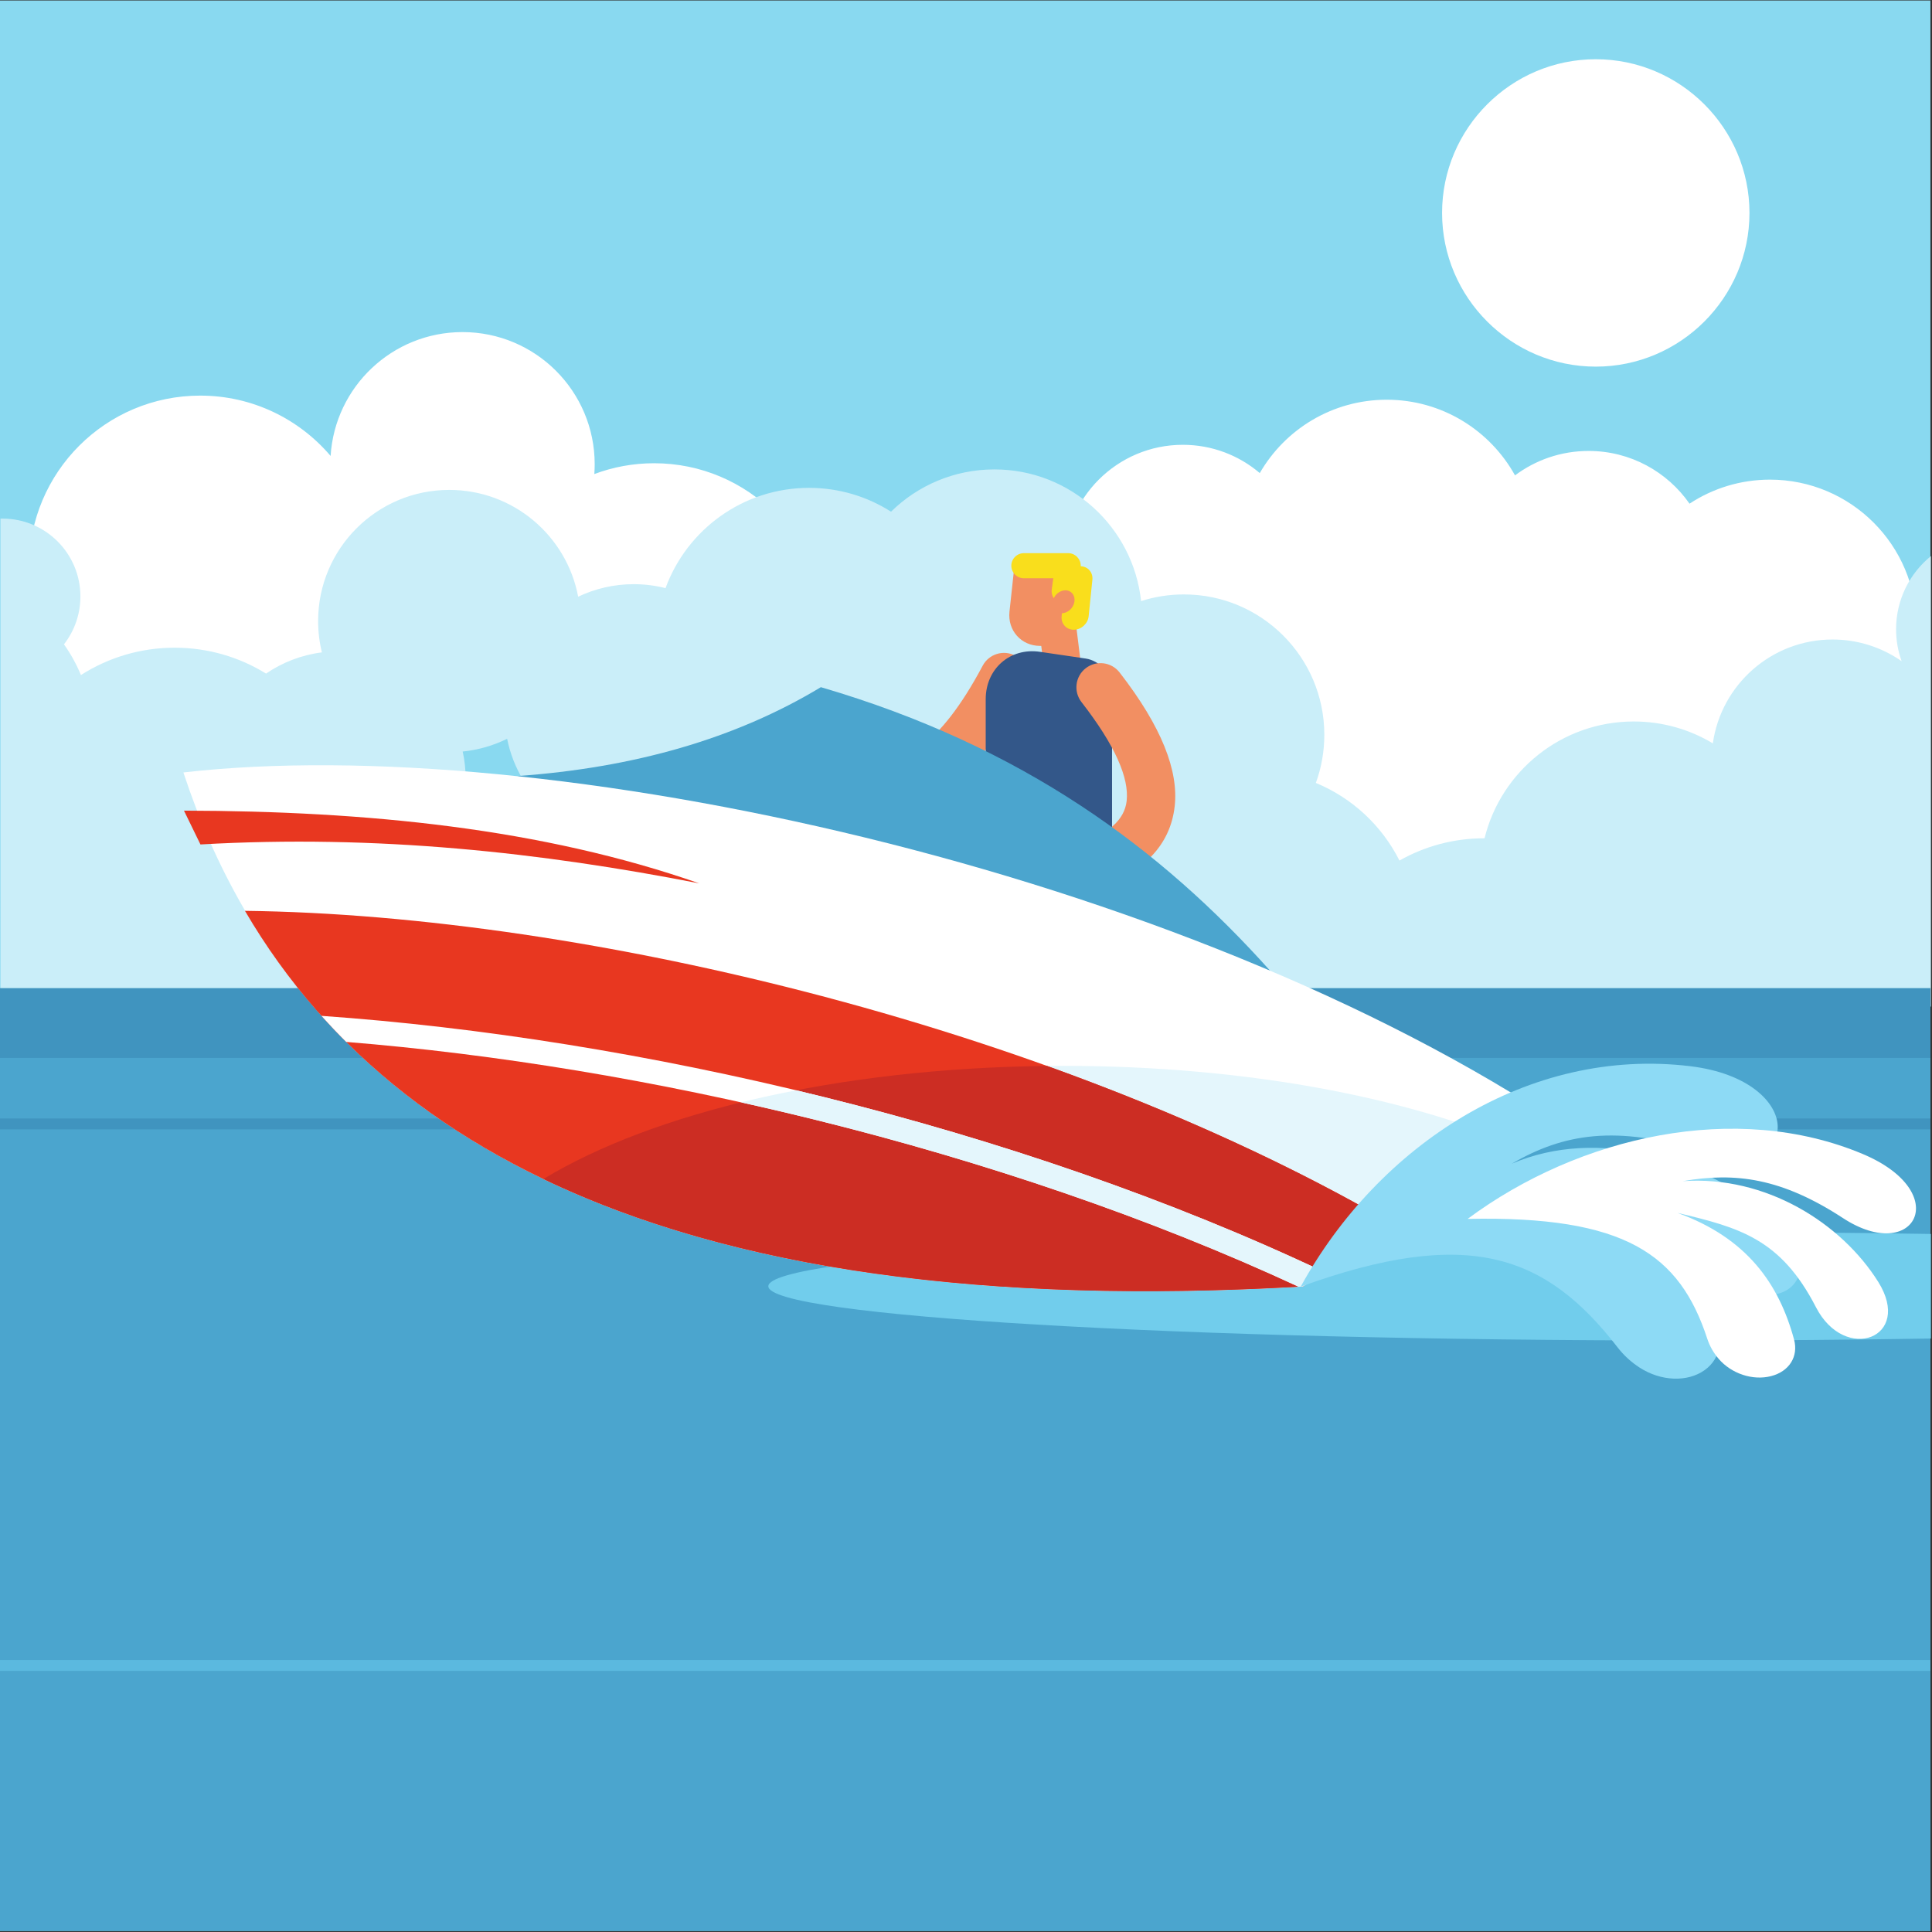 <?xml version="1.0" encoding="UTF-8" standalone="no"?>
<!-- Created with Inkscape (http://www.inkscape.org/) -->

<svg
   version="1.1"
   id="svg1"
   width="880"
   height="880"
   viewBox="0 0 880 880"
   sodipodi:docname="speed-boat-on-sea.svg"
   inkscape:version="1.3.2 (091e20e, 2023-11-25, custom)"
   xmlns:inkscape="http://www.inkscape.org/namespaces/inkscape"
   xmlns:sodipodi="http://sodipodi.sourceforge.net/DTD/sodipodi-0.dtd"
   xmlns="http://www.w3.org/2000/svg"
   xmlns:svg="http://www.w3.org/2000/svg">
  <rect x="0" y="0" width="880" height="880" fill="#333333" stroke="none"/>
  <defs
     id="defs1">
    <clipPath
       clipPathUnits="userSpaceOnUse"
       id="clipPath4">
      <path
         d="M 0,660 H 660 V 0 H 0 Z"
         transform="translate(-542.69,-505.951)"
         id="path4" />
    </clipPath>
    <clipPath
       clipPathUnits="userSpaceOnUse"
       id="clipPath6">
      <path
         d="M 0,660 H 660 V 0 H 0 Z"
         transform="translate(-659.629,-470.032)"
         id="path6" />
    </clipPath>
    <clipPath
       clipPathUnits="userSpaceOnUse"
       id="clipPath8">
      <path
         d="M 0,660 H 660 V 0 H 0 Z"
         transform="translate(-335.709,-432.603)"
         id="path8" />
    </clipPath>
    <clipPath
       clipPathUnits="userSpaceOnUse"
       id="clipPath10">
      <path
         d="M 0,660 H 660 V 0 H 0 Z"
         transform="translate(-346.428,-465.605)"
         id="path10" />
    </clipPath>
    <clipPath
       clipPathUnits="userSpaceOnUse"
       id="clipPath12">
      <path
         d="M 0,660 H 660 V 0 H 0 Z"
         transform="translate(-353.972,-453.437)"
         id="path12" />
    </clipPath>
    <clipPath
       clipPathUnits="userSpaceOnUse"
       id="clipPath14">
      <path
         d="M 0,660 H 660 V 0 H 0 Z"
         transform="translate(-355.249,-437.333)"
         id="path14" />
    </clipPath>
    <clipPath
       clipPathUnits="userSpaceOnUse"
       id="clipPath16">
      <path
         d="M 0,660 H 660 V 0 H 0 Z"
         id="path16" />
    </clipPath>
    <clipPath
       clipPathUnits="userSpaceOnUse"
       id="clipPath18">
      <path
         d="M 0,660 H 660 V 0 H 0 Z"
         id="path18" />
    </clipPath>
    <clipPath
       clipPathUnits="userSpaceOnUse"
       id="clipPath20">
      <path
         d="M 0,660 H 660 V 0 H 0 Z"
         transform="translate(-659.629,-238.46)"
         id="path20" />
    </clipPath>
    <clipPath
       clipPathUnits="userSpaceOnUse"
       id="clipPath22">
      <path
         d="M 0,660 H 660 V 0 H 0 Z"
         transform="translate(-369.438,-420.18)"
         id="path22" />
    </clipPath>
    <clipPath
       clipPathUnits="userSpaceOnUse"
       id="clipPath24">
      <path
         d="M 0,660 H 660 V 0 H 0 Z"
         id="path24" />
    </clipPath>
    <clipPath
       clipPathUnits="userSpaceOnUse"
       id="clipPath26">
      <path
         d="M 0,660 H 660 V 0 H 0 Z"
         transform="translate(-176.577,-394.877)"
         id="path26" />
    </clipPath>
    <clipPath
       clipPathUnits="userSpaceOnUse"
       id="clipPath28">
      <path
         d="M 0,660 H 660 V 0 H 0 Z"
         transform="translate(-535.671,-274.327)"
         id="path28" />
    </clipPath>
    <clipPath
       clipPathUnits="userSpaceOnUse"
       id="clipPath30">
      <path
         d="M 0,660 H 660 V 0 H 0 Z"
         transform="translate(-185.607,-257.214)"
         id="path30" />
    </clipPath>
    <clipPath
       clipPathUnits="userSpaceOnUse"
       id="clipPath32">
      <path
         d="M 0,660 H 660 V 0 H 0 Z"
         transform="translate(-83.672,-348.846)"
         id="path32" />
    </clipPath>
    <clipPath
       clipPathUnits="userSpaceOnUse"
       id="clipPath34">
      <path
         d="M 0,660 H 660 V 0 H 0 Z"
         transform="translate(-185.621,-257.223)"
         id="path34" />
    </clipPath>
    <clipPath
       clipPathUnits="userSpaceOnUse"
       id="clipPath36">
      <path
         d="M 0,660 H 660 V 0 H 0 Z"
         transform="translate(-109.826,-312.966)"
         id="path36" />
    </clipPath>
    <clipPath
       clipPathUnits="userSpaceOnUse"
       id="clipPath38">
      <path
         d="M 0,660 H 660 V 0 H 0 Z"
         transform="translate(-253.148,-283.421)"
         id="path38" />
    </clipPath>
    <clipPath
       clipPathUnits="userSpaceOnUse"
       id="clipPath40">
      <path
         d="M 0,660 H 660 V 0 H 0 Z"
         transform="translate(-444.339,-220.459)"
         id="path40" />
    </clipPath>
    <clipPath
       clipPathUnits="userSpaceOnUse"
       id="clipPath42">
      <path
         d="M 0,660 H 660 V 0 H 0 Z"
         transform="translate(-62.847,-383.073)"
         id="path42" />
    </clipPath>
    <clipPath
       clipPathUnits="userSpaceOnUse"
       id="clipPath44">
      <path
         d="M 0,660 H 660 V 0 H 0 Z"
         transform="translate(-501.368,-243.607)"
         id="path44" />
    </clipPath>
    <clipPath
       clipPathUnits="userSpaceOnUse"
       id="clipPath46">
      <path
         d="M 0,660 H 660 V 0 H 0 Z"
         transform="translate(-349.771,-471.032)"
         id="path46" />
    </clipPath>
    <clipPath
       clipPathUnits="userSpaceOnUse"
       id="clipPath48">
      <path
         d="M 0,660 H 660 V 0 H 0 Z"
         transform="translate(-369.033,-466.567)"
         id="path48" />
    </clipPath>
    <clipPath
       clipPathUnits="userSpaceOnUse"
       id="clipPath50">
      <path
         d="M 0,660 H 660 V 0 H 0 Z"
         transform="translate(-365.04,-466.655)"
         id="path50" />
    </clipPath>
    <clipPath
       clipPathUnits="userSpaceOnUse"
       id="clipPath52">
      <path
         d="M 0,660 H 660 V 0 H 0 Z"
         transform="translate(-363.945,-458.348)"
         id="path52" />
    </clipPath>
    <clipPath
       clipPathUnits="userSpaceOnUse"
       id="clipPath54">
      <path
         d="M 0,660 H 660 V 0 H 0 Z"
         transform="translate(-545.14,-534.754)"
         id="path54" />
    </clipPath>
    <clipPath
       clipPathUnits="userSpaceOnUse"
       id="clipPath56">
      <path
         d="M 0,660 H 660 V 0 H 0 Z"
         id="path56" />
    </clipPath>
  </defs>
  <sodipodi:namedview
     id="namedview1"
     pagecolor="#ffffff"
     bordercolor="#000000"
     borderopacity="0.25"
     inkscape:showpageshadow="2"
     inkscape:pageopacity="0.0"
     inkscape:pagecheckerboard="0"
     inkscape:deskcolor="#d1d1d1"
     inkscape:zoom="0.67272727"
     inkscape:cx="439.25676"
     inkscape:cy="440"
     inkscape:window-width="1440"
     inkscape:window-height="830"
     inkscape:window-x="-6"
     inkscape:window-y="-6"
     inkscape:window-maximized="1"
     inkscape:current-layer="g1">
    <inkscape:page
       x="0"
       y="0"
       inkscape:label="1"
       id="page1"
       width="880"
       height="880"
       margin="0.495 0.495 0 0"
       bleed="0" />
  </sodipodi:namedview>
  <g
     id="g1"
     inkscape:groupmode="layer"
     inkscape:label="1">
    <g
       id="group-MC0">
      <path
         id="path2"
         d="M 0,0.371 H 659.629 V 660 H 0 Z"
         style="fill:#89d9f0;fill-opacity:1;fill-rule:nonzero;stroke:none"
         transform="matrix(1.333,0,0,-1.333,0,880)" />
      <path
         id="path3"
         d="m 0,0 c 14.281,0 26.896,-7.127 34.488,-18.017 7.889,5.192 17.332,8.213 27.483,8.213 27.652,0 50.068,-22.416 50.068,-50.067 0,-27.65 -22.416,-50.067 -50.068,-50.067 -9.835,0 -19.008,2.839 -26.746,7.738 -6.581,-12.117 -19.417,-20.342 -34.174,-20.342 -5.27,0 -10.294,1.051 -14.875,2.95 -3.962,-30.7 -30.198,-54.419 -61.979,-54.419 -34.514,0 -62.497,27.981 -62.497,62.497 0,12.4 3.613,23.957 9.84,33.676 -3.255,-0.841 -6.669,-1.29 -10.188,-1.29 -22.431,0 -40.614,18.184 -40.614,40.615 0,22.43 18.183,40.614 40.614,40.614 10.027,0 19.204,-3.636 26.288,-9.659 8.653,14.982 24.841,25.063 43.386,25.063 18.868,0 35.295,-10.439 43.829,-25.855 C -18.133,-3.105 -9.43,0 0,0 m -474.416,18.906 c 17.853,0 33.834,-8.002 44.558,-20.613 1.468,23.618 21.085,42.32 45.073,42.32 24.945,0 45.166,-20.22 45.166,-45.165 0,-1.125 -0.042,-2.241 -0.123,-3.346 6.356,2.388 13.24,3.696 20.43,3.696 32.099,0 58.119,-26.021 58.119,-58.12 0,-32.098 -26.02,-58.12 -58.119,-58.12 -32.099,0 -58.12,26.022 -58.12,58.12 0,4.644 0.548,9.16 1.577,13.489 -2.887,-0.579 -5.873,-0.885 -8.93,-0.885 -12.108,0 -23.102,4.765 -31.211,12.522 0.031,-0.786 0.051,-1.575 0.051,-2.368 0,-32.292 -26.178,-58.47 -58.471,-58.47 -32.292,0 -58.47,26.178 -58.47,58.47 0,32.292 26.178,58.47 58.47,58.47"
         style="fill:#ffffff;fill-opacity:1;fill-rule:evenodd;stroke:none"
         transform="matrix(1.333,0,0,-1.333,723.586,205.399)"
         clip-path="url(#clipPath4)" />
      <path
         id="path5"
         d="m 0,0 v -153.831 c -9.038,-11.521 -23.086,-18.922 -38.864,-18.922 -15.122,0 -28.655,6.801 -37.711,17.51 -5.355,-2.898 -11.27,-4.895 -17.54,-5.783 -2.905,-29.772 -28.003,-53.042 -58.538,-53.042 -24.08,0 -44.776,14.471 -53.877,35.19 -7.486,-3.742 -15.929,-5.849 -24.867,-5.849 -30.763,0 -55.704,24.939 -55.704,55.704 0,9.782 2.526,18.972 6.953,26.962 -1.193,0.726 -2.352,1.503 -3.473,2.328 -7.706,-9.506 -19.475,-15.584 -32.664,-15.584 -22.73,0 -41.241,18.043 -42,40.588 -7.437,-4.073 -15.972,-6.392 -25.049,-6.392 -7.861,0 -15.315,1.741 -22.003,4.854 -7.696,-12.911 -21.795,-21.56 -37.917,-21.56 -21.38,0 -39.206,15.209 -43.253,35.398 -4.662,-2.296 -9.781,-3.807 -15.183,-4.356 0.663,-3.024 1.016,-6.165 1.016,-9.389 0,-20.419 -14.033,-37.559 -32.98,-42.308 7.02,-8.057 11.273,-18.588 11.273,-30.112 0,-25.332 -20.535,-45.867 -45.867,-45.867 -24.034,0 -43.748,18.488 -45.703,42.017 -8.253,-4.892 -17.882,-7.705 -28.172,-7.705 -6.118,0 -12.004,0.993 -17.506,2.827 V 12.8 c 0.233,0.007 0.466,0.011 0.7,0.011 14.696,0 26.609,-11.913 26.609,-26.609 0,-6.165 -2.097,-11.84 -5.616,-16.351 2.303,-3.252 4.251,-6.772 5.791,-10.504 9.249,5.918 20.242,9.349 32.037,9.349 11.452,0 22.146,-3.238 31.224,-8.843 5.569,3.809 12.066,6.361 19.082,7.246 -0.841,3.429 -1.289,7.011 -1.289,10.7 0,24.75 20.064,44.816 44.815,44.816 21.907,0 40.14,-15.72 44.041,-36.494 5.75,2.744 12.185,4.282 18.981,4.282 3.752,0 7.394,-0.47 10.871,-1.351 7.322,19.994 26.519,34.263 49.049,34.263 10.306,0 19.912,-2.987 28.005,-8.141 9.097,8.932 21.562,14.443 35.318,14.443 26.012,0 47.42,-19.7 50.126,-44.993 4.616,1.478 9.537,2.278 14.646,2.278 26.491,0 47.966,-21.476 47.966,-47.966 0,-5.778 -1.022,-11.317 -2.893,-16.447 12.412,-5.121 22.566,-14.597 28.566,-26.524 8.545,4.841 18.422,7.609 28.947,7.609 l 0.125,-0.003 c 5.646,22.918 26.332,39.916 50.991,39.916 9.884,0 19.127,-2.732 27.02,-7.478 2.833,20.057 20.066,35.488 40.905,35.488 8.775,0 16.911,-2.739 23.603,-7.405 -1.226,3.406 -1.896,7.078 -1.896,10.906 0,10.09 4.64,19.096 11.905,25.002"
         style="fill:#caeef9;fill-opacity:1;fill-rule:evenodd;stroke:none"
         transform="matrix(1.333,0,0,-1.333,879.505,253.291)"
         clip-path="url(#clipPath6)" />
      <path
         id="path7"
         d="m 0,0 c 2.14,4.015 7.131,5.533 11.144,3.393 4.015,-2.141 5.534,-7.132 3.393,-11.146 -8.692,-16.332 -17.276,-26.769 -25.784,-33.102 -9.362,-6.969 -18.544,-9.099 -27.625,-8.507 -4.549,0.285 -8.006,4.206 -7.72,8.755 0.285,4.55 4.205,8.007 8.755,7.721 5.426,-0.354 10.982,0.971 16.768,5.277 C -14.429,-22.667 -7.455,-14.005 0,0"
         style="fill:#f28f62;fill-opacity:1;fill-rule:evenodd;stroke:none"
         transform="matrix(1.333,0,0,-1.333,447.612,303.197)"
         clip-path="url(#clipPath8)" />
      <path
         id="path9"
         d="M 0,0 H 23.476 L 20.633,-26.26 H 8.896 c -6.457,0 -11.167,5.282 -10.468,11.738 z"
         style="fill:#f28f62;fill-opacity:1;fill-rule:evenodd;stroke:none"
         transform="matrix(1.333,0,0,-1.333,461.904,259.194)"
         clip-path="url(#clipPath10)" />
      <path
         id="path11"
         d="m 0,0 h 12.779 l 2.366,-19.169 H 2.364 Z"
         style="fill:#f28f62;fill-opacity:1;fill-rule:evenodd;stroke:none"
         transform="matrix(1.333,0,0,-1.333,471.962,275.418)"
         clip-path="url(#clipPath12)" />
      <path
         id="path13"
         d="m 0,0 15.622,-2.298 c 4.967,-0.731 9.029,-5.479 9.029,-10.554 V -61.86 c 0,-5.074 -4.062,-8.626 -9.029,-7.896 l -25.111,3.694 c -4.967,0.73 -9.031,5.48 -9.031,10.553 v 39.314 C -18.52,-5.789 -10.186,1.499 0,0"
         style="fill:#335789;fill-opacity:1;fill-rule:evenodd;stroke:none"
         transform="matrix(1.333,0,0,-1.333,473.665,296.889)"
         clip-path="url(#clipPath14)" />
      <path
         id="path15"
         d="M 0,0.371 H 659.629 V 322.483 H 0 Z"
         style="fill:#4ba5ce;fill-opacity:1;fill-rule:evenodd;stroke:none"
         transform="matrix(1.333,0,0,-1.333,0,880)"
         clip-path="url(#clipPath16)" />
      <path
         id="path17"
         d="m 0,274.266 h 659.629 v 3.715 H 0 Z"
         style="fill:#4094bf;fill-opacity:1;fill-rule:evenodd;stroke:none"
         transform="matrix(1.333,0,0,-1.333,0,880)"
         clip-path="url(#clipPath18)" />
      <path
         id="path19"
         d="m 0,0 v -35.729 c -26.674,-0.436 -54.766,-0.671 -83.787,-0.671 -173.125,0 -313.468,8.299 -313.468,18.535 0,10.237 140.343,18.535 313.468,18.535 C -54.766,0.67 -26.674,0.436 0,0"
         style="fill:#71cdec;fill-opacity:1;fill-rule:evenodd;stroke:none"
         transform="matrix(1.333,0,0,-1.333,879.505,562.053)"
         clip-path="url(#clipPath20)" />
      <path
         id="path21"
         d="M 0,0 C -2.783,3.604 -2.118,8.783 1.486,11.566 5.09,14.349 10.269,13.684 13.052,10.08 27.46,-8.493 33.218,-23.52 31.861,-35.633 30.348,-49.154 20.956,-58.267 5.396,-63.924 c -4.283,-1.553 -9.012,0.661 -10.565,4.942 -1.552,4.283 0.661,9.012 4.943,10.564 9.379,3.411 14.954,8.153 15.674,14.594 C 16.327,-25.976 11.584,-14.931 0,0"
         style="fill:#f28f62;fill-opacity:1;fill-rule:evenodd;stroke:none"
         transform="matrix(1.333,0,0,-1.333,492.583,319.76)"
         clip-path="url(#clipPath22)" />
      <path
         id="path23"
         d="m 0,298.676 h 659.629 v 23.808 H 0 Z"
         style="fill:#4094bf;fill-opacity:1;fill-rule:evenodd;stroke:none"
         transform="matrix(1.333,0,0,-1.333,0,880)"
         clip-path="url(#clipPath24)" />
      <path
         id="path25"
         d="M 0,0 C 39.657,2.804 74.48,12.639 103.867,30.383 172.917,10.189 220.065,-24.821 257.361,-66.494 171.574,-44.33 85.787,-22.165 0,0"
         style="fill:#4ba5ce;fill-opacity:1;fill-rule:evenodd;stroke:none"
         transform="matrix(1.333,0,0,-1.333,235.436,353.498)"
         clip-path="url(#clipPath26)" />
      <path
         id="path27"
         d="M 0,0 C -132.494,88.944 -349.926,135.883 -473.139,121.826 -430.003,-9.581 -300.01,-65.973 -90.662,-53.831 -60.441,-35.888 -30.221,-17.944 0,0"
         style="fill:#ffffff;fill-opacity:1;fill-rule:evenodd;stroke:none"
         transform="matrix(1.333,0,0,-1.333,714.228,514.231)"
         clip-path="url(#clipPath28)" />
      <path
         id="path29"
         d="M 0,0 C 64.708,-31.031 151.518,-42.976 259.402,-36.718 L 337.364,9.571 C 298.134,27.436 241.194,38.679 177.819,38.679 103.765,38.679 38.487,23.332 0,0"
         style="fill:#e4f6fc;fill-opacity:1;fill-rule:evenodd;stroke:none"
         transform="matrix(1.333,0,0,-1.333,247.476,537.048)"
         clip-path="url(#clipPath30)" />
      <path
         id="path31"
         d="m 0,0 c 57.029,-97.552 179.115,-138.917 361.336,-128.35 l 33.417,19.84 C 280.01,-40.887 117.026,-1.391 0,0"
         style="fill:#e83720;fill-opacity:1;fill-rule:evenodd;stroke:none"
         transform="matrix(1.333,0,0,-1.333,111.563,414.872)"
         clip-path="url(#clipPath32)" />
      <path
         id="path33"
         d="m 0,0 c 64.705,-31.033 151.505,-42.984 259.388,-36.727 l 33.417,19.84 C 256.419,4.559 215.176,23.169 172.09,38.638 100.41,37.872 37.497,22.725 0,0"
         style="fill:#cc2d23;fill-opacity:1;fill-rule:evenodd;stroke:none"
         transform="matrix(1.333,0,0,-1.333,247.494,537.036)"
         clip-path="url(#clipPath34)" />
      <path
         id="path35"
         d="m 0,0 c 2.729,-3.041 5.538,-6.013 8.44,-8.902 50.959,-4.119 106.087,-13.15 160.823,-26.736 57.046,-14.16 113.63,-33.266 164.577,-56.904 0.449,0.025 0.894,0.046 1.343,0.072 l 7.921,4.703 C 290.178,-62.649 230.946,-42.448 171.233,-27.627 112.825,-13.129 53.925,-3.776 0,0"
         style="fill:#ffffff;fill-opacity:1;fill-rule:evenodd;stroke:none"
         transform="matrix(1.333,0,0,-1.333,146.434,462.712)"
         clip-path="url(#clipPath36)" />
      <path
         id="path37"
         d="m 0,0 c 8.646,-1.916 17.298,-3.948 25.94,-6.093 57.047,-14.16 113.631,-33.266 164.578,-56.904 0.449,0.025 0.894,0.046 1.343,0.072 l 7.921,4.703 C 146.856,-33.105 87.624,-12.903 27.911,1.918 24.896,2.667 21.879,3.401 18.861,4.122 12.391,2.873 6.095,1.497 0,0"
         style="fill:#e4f6fc;fill-opacity:1;fill-rule:evenodd;stroke:none"
         transform="matrix(1.333,0,0,-1.333,337.531,502.105)"
         clip-path="url(#clipPath38)" />
      <path
         id="path39"
         d="m 0,0 c 26.605,48.406 77.861,81.995 133.078,75.334 40.168,-4.845 38.287,-39.945 3.959,-29.16 -29.254,9.19 -47.216,6.133 -64.936,-4.167 29.475,12.676 65.363,1.769 88.809,-18.117 22.524,-19.103 2.015,-38.204 -18.373,-18.187 -24.647,24.2 -41.613,23.887 -66.898,22.422 29.735,-1.973 49.372,-17.24 64.439,-38.521 4.644,-6.558 3.802,-13.954 -2.065,-18.133 -5.868,-4.181 -14.912,-3.83 -22.179,0.857 -2.874,1.856 -5.418,4.175 -7.533,6.905 C 83.614,11.106 57.075,20.622 0,0"
         style="fill:#8ddaf5;fill-opacity:1;fill-rule:evenodd;stroke:none"
         transform="matrix(1.333,0,0,-1.333,592.452,586.055)"
         clip-path="url(#clipPath40)" />
      <path
         id="path41"
         d="M 0,0 C 62.448,-0.134 122.242,-6.046 176.11,-24.859 122.092,-14.31 66.083,-8.094 5.629,-11.554 3.753,-7.703 1.876,-3.852 0,0"
         style="fill:#e83720;fill-opacity:1;fill-rule:evenodd;stroke:none"
         transform="matrix(1.333,0,0,-1.333,83.796,369.236)"
         clip-path="url(#clipPath42)" />
      <path
         id="path43"
         d="M 0,0 C 38.311,28.437 91.831,40.284 134.922,22.209 166.268,9.061 152.79,-15.748 128.261,0.27 107.354,13.921 91.562,16.04 73.505,12.89 c 28.52,2.033 54.289,-14.448 66.787,-34.399 12.008,-19.167 -11.331,-27.981 -21.274,-8.67 -12.017,23.344 -26.061,27.2 -47.328,32.228 23.754,-8.573 34.693,-24.284 39.835,-43.224 1.585,-5.837 -1.62,-10.956 -7.861,-12.554 -6.239,-1.598 -13.552,0.83 -17.926,5.953 -1.729,2.025 -3.031,4.306 -3.841,6.78 C 72.456,-12.118 53.892,1.113 0,0"
         style="fill:#ffffff;fill-opacity:1;fill-rule:evenodd;stroke:none"
         transform="matrix(1.333,0,0,-1.333,668.491,555.19)"
         clip-path="url(#clipPath44)" />
      <path
         id="path45"
         d="m 0,0 h 15.143 c 2.358,0 4.289,-1.93 4.289,-4.289 0,-2.359 -1.931,-4.289 -4.289,-4.289 H 0 c -2.359,0 -4.289,1.93 -4.289,4.289 C -4.289,-1.93 -2.359,0 0,0"
         style="fill:#f9de1c;fill-opacity:1;fill-rule:evenodd;stroke:none"
         transform="matrix(1.333,0,0,-1.333,466.361,251.958)"
         clip-path="url(#clipPath46)" />
      <path
         id="path47"
         d="m 0,0 v 0 c 2.538,0 4.401,-2.076 4.142,-4.614 l -1.277,-12.48 c -0.26,-2.538 -2.549,-4.613 -5.086,-4.613 h -10e-4 c -2.538,0 -4.401,2.075 -4.141,4.613 l 1.276,12.48 C -4.827,-2.076 -2.539,0 0,0"
         style="fill:#f9de1c;fill-opacity:1;fill-rule:evenodd;stroke:none"
         transform="matrix(1.333,0,0,-1.333,492.044,257.91)"
         clip-path="url(#clipPath48)" />
      <path
         id="path49"
         d="m 0,0 v 0 c 2.552,0 4.35,-2.087 3.996,-4.639 l -0.46,-3.328 c -0.353,-2.552 -2.73,-4.639 -5.282,-4.639 -2.552,0 -4.35,2.087 -3.995,4.639 l 0.46,3.328 C -4.928,-2.087 -2.552,0 0,0"
         style="fill:#f9de1c;fill-opacity:1;fill-rule:evenodd;stroke:none"
         transform="matrix(1.333,0,0,-1.333,486.72,257.793)"
         clip-path="url(#clipPath50)" />
      <path
         id="path51"
         d="m 0,0 c 2.055,0 3.44,-1.754 3.095,-3.919 -0.344,-2.165 -2.288,-3.919 -4.342,-3.919 -2.054,0 -3.439,1.754 -3.096,3.919 C -3.998,-1.754 -2.054,0 0,0"
         style="fill:#f28f62;fill-opacity:1;fill-rule:evenodd;stroke:none"
         transform="matrix(1.333,0,0,-1.333,485.26,268.87)"
         clip-path="url(#clipPath52)" />
      <path
         id="path53"
         d="m 0,0 c 28.927,0 52.519,23.592 52.519,52.518 0,28.926 -23.592,52.518 -52.519,52.518 -28.926,0 -52.518,-23.592 -52.518,-52.518 C -52.518,23.592 -28.926,0 0,0"
         style="fill:#ffffff;fill-opacity:1;fill-rule:evenodd;stroke:none"
         transform="matrix(1.333,0,0,-1.333,726.853,166.995)"
         clip-path="url(#clipPath54)" />
      <path
         id="path55"
         d="m 0,89.226 h 659.629 v 3.716 H 0 Z"
         style="fill:#5bb9df;fill-opacity:1;fill-rule:evenodd;stroke:none"
         transform="matrix(1.333,0,0,-1.333,0,880)"
         clip-path="url(#clipPath56)" />
    </g>
  </g>
</svg>
